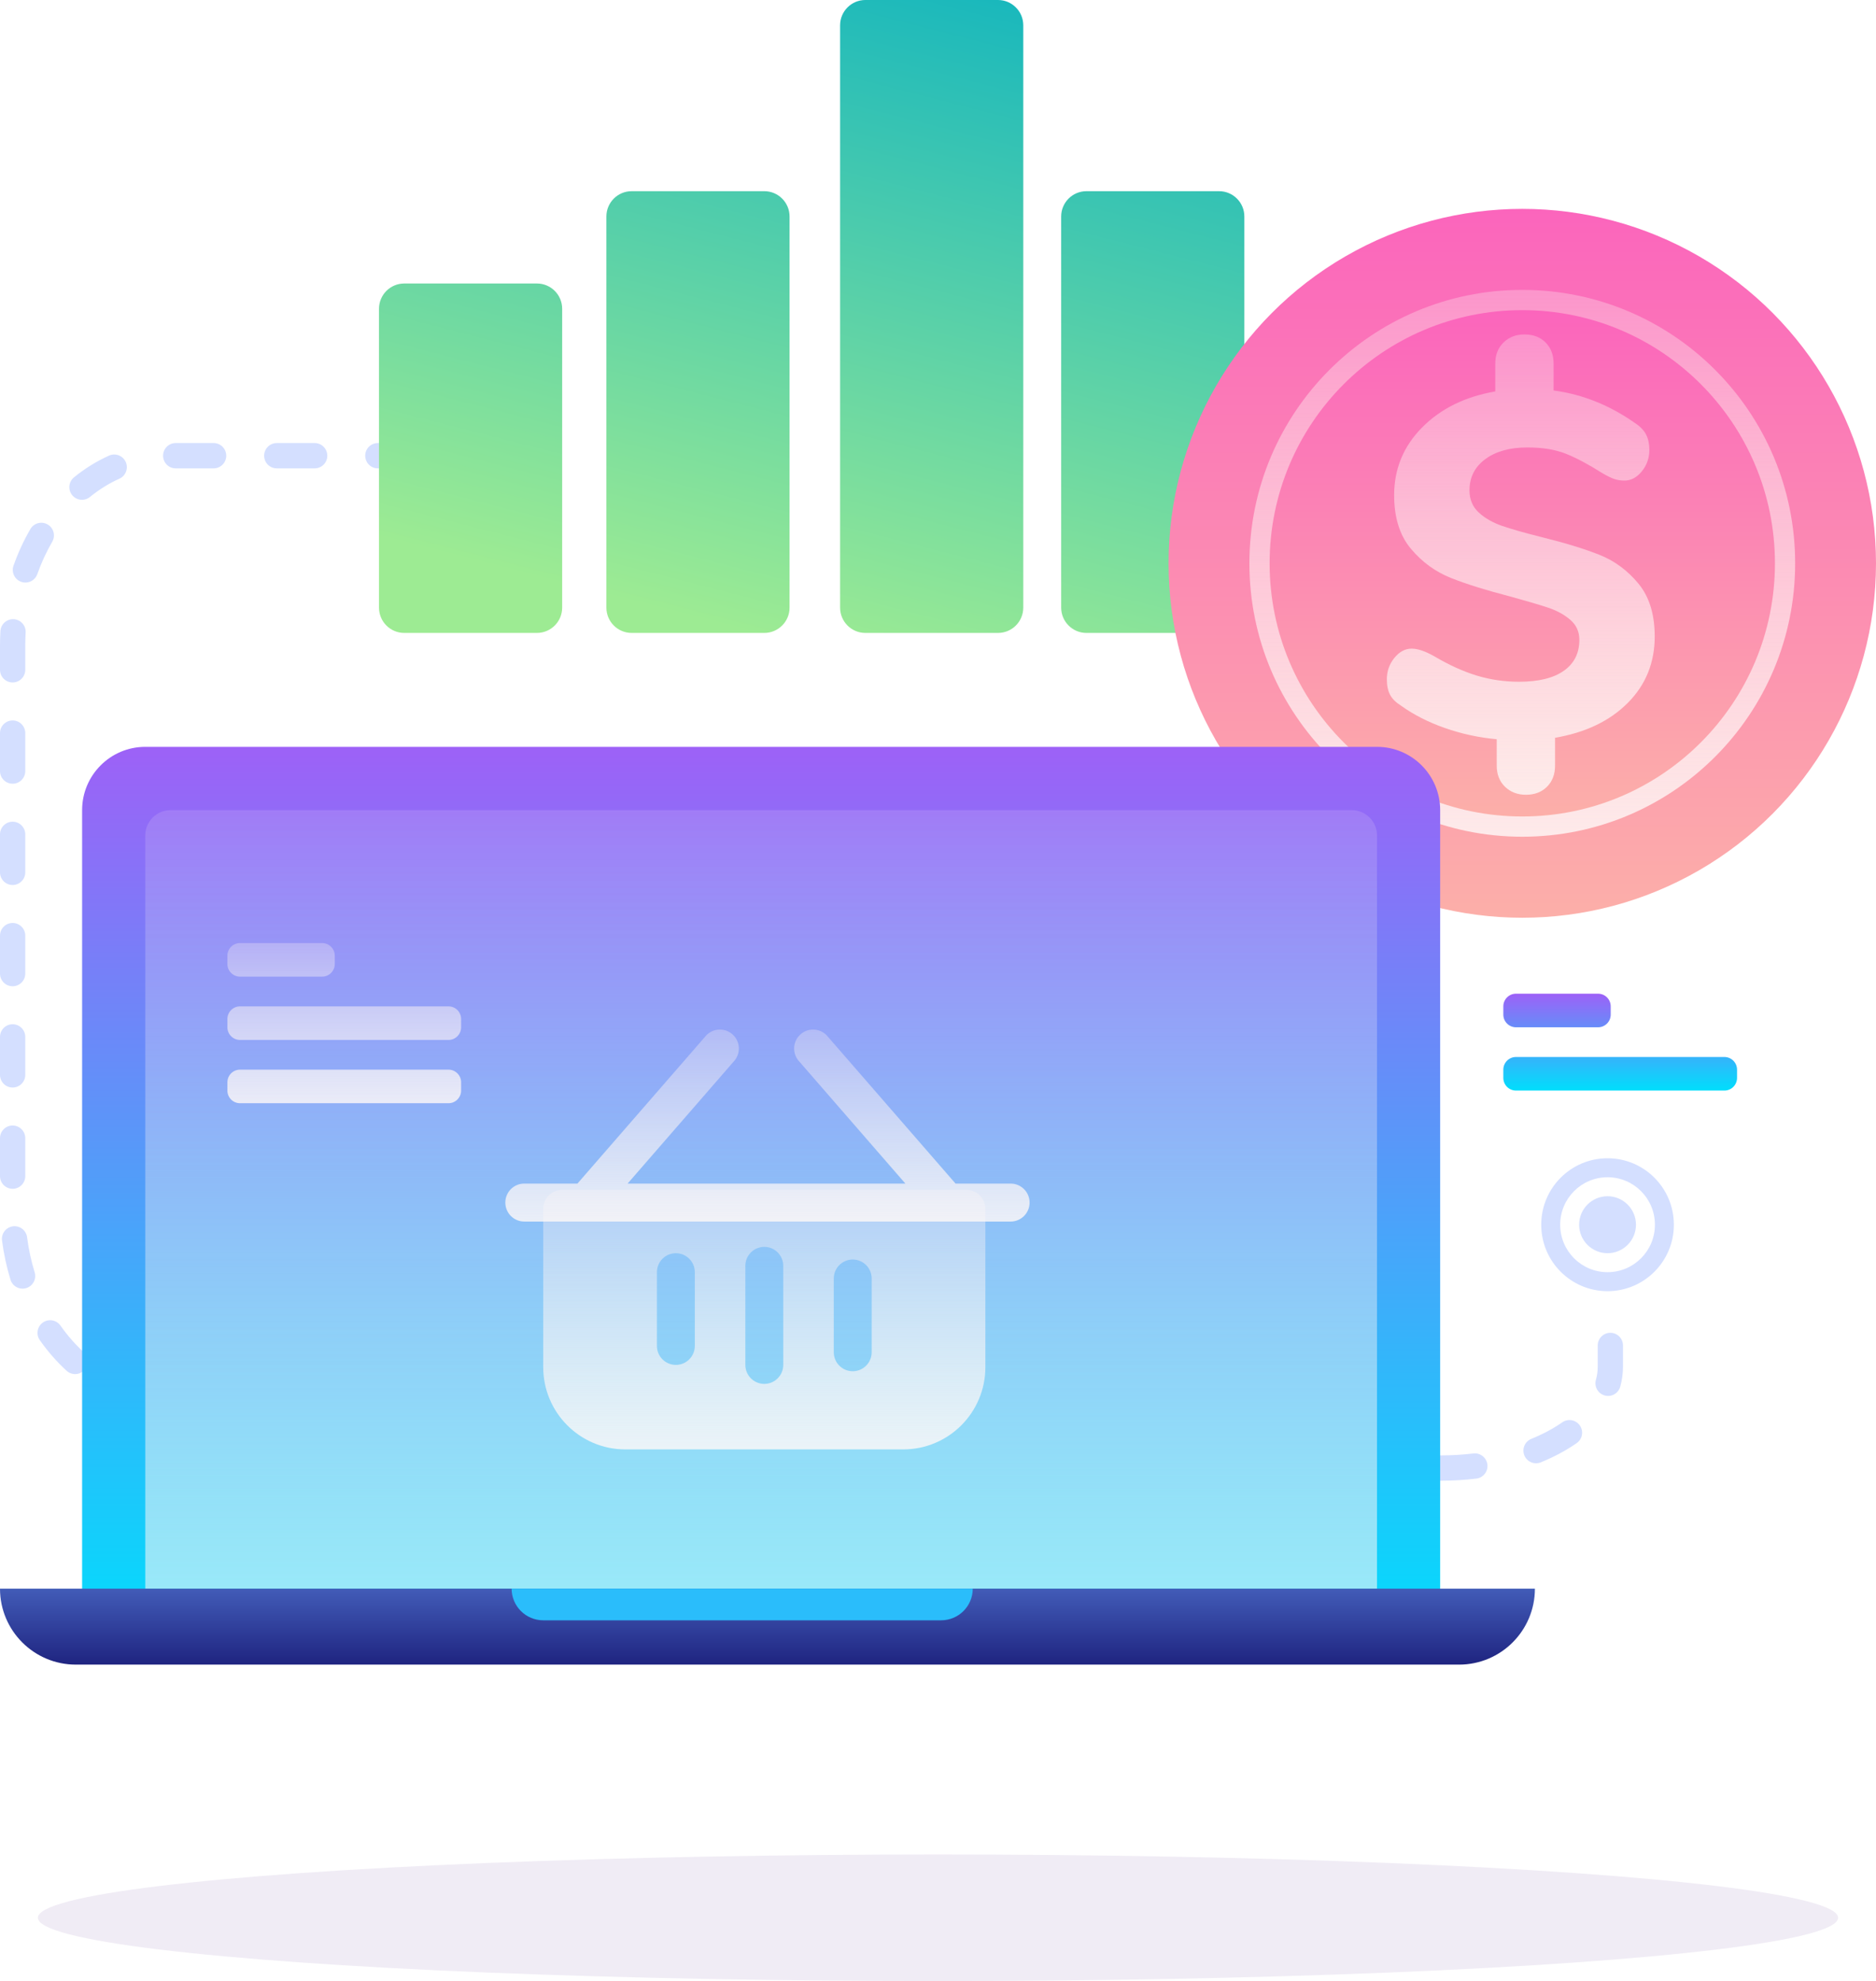 <svg width="232" height="245" viewBox="0 0 232 245" fill="none" xmlns="http://www.w3.org/2000/svg">
<defs>
<linearGradient id="paint0_linear" x1="185.912" y1="122.891" x2="185.912" y2="134.872" gradientUnits="userSpaceOnUse">
<stop stop-color="#9D61F7"/>
<stop offset="1" stop-color="#00DEFC"/>
</linearGradient>
<linearGradient id="paint1_linear" x1="77.061" y1="-13.712" x2="55.928" y2="68.755" gradientUnits="userSpaceOnUse">
<stop stop-color="#17B7BD"/>
<stop offset="1" stop-color="#9DEB93"/>
</linearGradient>
<linearGradient id="paint2_linear" x1="144.512" y1="25.831" x2="144.512" y2="113.498" gradientUnits="userSpaceOnUse">
<stop stop-color="#FB65BC"/>
<stop offset="1" stop-color="#FCAFA9"/>
</linearGradient>
<linearGradient id="paint3_linear" x1="134.654" y1="14.912" x2="134.654" y2="122.336" gradientUnits="userSpaceOnUse">
<stop stop-color="#FFF2F2" stop-opacity="0.139"/>
<stop offset="1" stop-color="#FEFAF9"/>
</linearGradient>
<linearGradient id="paint4_linear" x1="157.01" y1="38.355" x2="157.01" y2="100.974" gradientUnits="userSpaceOnUse">
<stop stop-color="#FB65BC"/>
<stop offset="1" stop-color="#FCAFA9"/>
</linearGradient>
<linearGradient id="paint5_linear" x1="161.762" y1="23.735" x2="161.762" y2="114.162" gradientUnits="userSpaceOnUse">
<stop stop-color="#FFF2F2" stop-opacity="0.139"/>
<stop offset="1" stop-color="#FEFAF9"/>
</linearGradient>
<linearGradient id="paint6_linear" x1="10.155" y1="92.364" x2="10.155" y2="204.297" gradientUnits="userSpaceOnUse">
<stop stop-color="#9D61F7"/>
<stop offset="1" stop-color="#00DEFC"/>
</linearGradient>
<linearGradient id="paint7_linear" x1="-46.548" y1="100.192" x2="-46.548" y2="278.024" gradientUnits="userSpaceOnUse">
<stop stop-color="#FFF2F2" stop-opacity="0.139"/>
<stop offset="1" stop-color="#FEFAF9"/>
</linearGradient>
<linearGradient id="paint8_linear" x1="51.091" y1="137.221" x2="51.091" y2="188.197" gradientUnits="userSpaceOnUse">
<stop stop-color="#FFF2F2" stop-opacity="0.139"/>
<stop offset="1" stop-color="#FEFAF9"/>
</linearGradient>
<linearGradient id="paint9_linear" x1="43.416" y1="119.973" x2="43.416" y2="157.691" gradientUnits="userSpaceOnUse">
<stop stop-color="#FFF2F2" stop-opacity="0.139"/>
<stop offset="1" stop-color="#FEFAF9"/>
</linearGradient>
<linearGradient id="paint10_linear" x1="19.618" y1="110.497" x2="19.618" y2="141.96" gradientUnits="userSpaceOnUse">
<stop stop-color="#FFF2F2" stop-opacity="0.139"/>
<stop offset="1" stop-color="#FEFAF9"/>
</linearGradient>
<linearGradient id="paint11_linear" x1="-40.791" y1="192.433" x2="-40.791" y2="205.863" gradientUnits="userSpaceOnUse">
<stop stop-color="#5174D0"/>
<stop offset="1" stop-color="#1F2480"/>
</linearGradient>
</defs>
<ellipse opacity="0.2" cx="116" cy="237.172" rx="111.313" ry="7.827" fill="#B6A0D1"/>
<path fill-rule="evenodd" clip-rule="evenodd" d="M20.167 56.358C20.167 57.222 20.866 57.923 21.729 57.923H26.416C27.279 57.923 27.979 57.222 27.979 56.358C27.979 55.493 27.279 54.792 26.416 54.792H21.729C20.866 54.792 20.167 55.493 20.167 56.358ZM11.123 61.462C10.453 62.007 9.469 61.905 8.925 61.234C8.381 60.562 8.483 59.577 9.153 59.032C10.502 57.934 11.955 57.032 13.485 56.346C14.273 55.992 15.197 56.346 15.549 57.135C15.902 57.924 15.549 58.85 14.761 59.203C13.483 59.776 12.263 60.535 11.123 61.462ZM2.62 71.954C3.433 72.243 4.326 71.817 4.615 71.002C5.115 69.591 5.733 68.251 6.458 67.003C6.892 66.255 6.64 65.297 5.894 64.862C5.148 64.427 4.192 64.68 3.758 65.428C2.935 66.845 2.235 68.362 1.671 69.955C1.382 70.769 1.807 71.664 2.62 71.954ZM3.125 82.835C3.125 83.7 2.425 84.4 1.562 84.4C0.699 84.4 0 83.7 0 82.835V79.846C0 79.244 0.017 78.645 0.052 78.049C0.103 77.185 0.842 76.527 1.703 76.577C2.565 76.628 3.222 77.368 3.172 78.231C3.14 78.767 3.125 79.305 3.125 79.846V82.835ZM1.562 96.924C2.425 96.924 3.125 96.223 3.125 95.359V90.662C3.125 89.798 2.425 89.097 1.562 89.097C0.699 89.097 0 89.798 0 90.662V95.359C0 96.223 0.699 96.924 1.562 96.924ZM3.125 107.883C3.125 108.747 2.425 109.448 1.562 109.448C0.699 109.448 0 108.747 0 107.883V103.186C0 102.322 0.699 101.621 1.562 101.621C2.425 101.621 3.125 102.322 3.125 103.186V107.883ZM1.562 121.972C2.425 121.972 3.125 121.271 3.125 120.407V115.71C3.125 114.846 2.425 114.145 1.562 114.145C0.699 114.145 0 114.846 0 115.71V120.407C0 121.271 0.699 121.972 1.562 121.972ZM3.125 132.931C3.125 133.795 2.425 134.496 1.562 134.496C0.699 134.496 0 133.795 0 132.931V128.234C0 127.37 0.699 126.669 1.562 126.669C2.425 126.669 3.125 127.37 3.125 128.234V132.931ZM1.562 147.02C2.425 147.02 3.125 146.319 3.125 145.455V140.758C3.125 139.894 2.425 139.193 1.562 139.193C0.699 139.193 0 139.894 0 140.758V145.455C0 146.319 0.699 147.02 1.562 147.02ZM198.801 159.681C194.271 159.681 190.599 156.001 190.599 151.462C190.599 146.923 194.271 143.243 198.801 143.243C203.331 143.243 207.003 146.923 207.003 151.462C207.003 156.001 203.331 159.681 198.801 159.681ZM204.66 151.462C204.66 154.704 202.037 157.332 198.801 157.332C195.566 157.332 192.943 154.704 192.943 151.462C192.943 148.219 195.566 145.591 198.801 145.591C202.037 145.591 204.66 148.219 204.66 151.462ZM195.286 151.462C195.286 153.407 196.86 154.984 198.801 154.984C200.743 154.984 202.316 153.407 202.316 151.462C202.316 149.516 200.743 147.939 198.801 147.939C196.86 147.939 195.286 149.516 195.286 151.462ZM199.148 164.828C198.285 164.828 197.586 165.529 197.586 166.394V169.009C197.586 169.563 197.511 170.112 197.361 170.654C197.131 171.487 197.619 172.35 198.451 172.58C199.283 172.81 200.143 172.321 200.373 171.488C200.597 170.676 200.71 169.847 200.71 169.009V166.394C200.71 165.529 200.011 164.828 199.148 164.828ZM193.202 175.901C193.91 175.407 194.884 175.582 195.376 176.292C195.869 177.002 195.694 177.978 194.986 178.471C193.679 179.383 192.185 180.181 190.547 180.848C189.747 181.173 188.836 180.788 188.511 179.987C188.187 179.185 188.572 178.272 189.371 177.947C190.801 177.365 192.09 176.676 193.202 175.901ZM183.94 181.118C183.837 180.26 183.058 179.648 182.202 179.751C180.905 179.908 179.577 179.988 178.23 179.988H177.728C176.865 179.988 176.165 180.689 176.165 181.554C176.165 182.418 176.865 183.119 177.728 183.119H178.23C179.701 183.119 181.155 183.032 182.576 182.86C183.433 182.756 184.043 181.976 183.94 181.118ZM170.127 179.713C170.982 179.825 171.585 180.611 171.474 181.468C171.362 182.326 170.578 182.93 169.723 182.818C168.053 182.6 166.437 182.265 164.901 181.822C164.072 181.582 163.594 180.714 163.833 179.884C164.072 179.053 164.937 178.574 165.767 178.813C167.15 179.213 168.612 179.515 170.127 179.713ZM159.535 177.914C160.041 177.214 159.884 176.235 159.186 175.728C157.949 174.831 156.965 173.839 156.268 172.793C155.788 172.074 154.818 171.88 154.101 172.361C153.383 172.841 153.19 173.813 153.669 174.532C154.582 175.902 155.828 177.158 157.353 178.264C158.052 178.771 159.029 178.615 159.535 177.914ZM20.676 171.422C21.539 171.422 22.238 172.123 22.238 172.987C22.238 173.852 21.539 174.553 20.676 174.553C18.942 174.553 17.236 174.295 15.585 173.789C14.76 173.537 14.295 172.662 14.547 171.835C14.8 171.008 15.673 170.542 16.498 170.795C17.855 171.21 19.253 171.422 20.676 171.422ZM10.448 169.423C11.028 168.784 10.982 167.794 10.344 167.212C9.297 166.256 8.336 165.158 7.479 163.938C6.982 163.231 6.008 163.062 5.302 163.559C4.596 164.057 4.427 165.033 4.924 165.74C5.91 167.145 7.023 168.415 8.241 169.527C8.879 170.109 9.867 170.062 10.448 169.423ZM4.284 157.342C4.538 158.169 4.076 159.045 3.251 159.299C2.427 159.554 1.552 159.091 1.298 158.265C0.817 156.7 0.465 155.077 0.251 153.414C0.14 152.557 0.744 151.772 1.599 151.661C2.455 151.55 3.238 152.155 3.349 153.012C3.541 154.499 3.855 155.948 4.284 157.342ZM34.228 57.923C33.365 57.923 32.665 57.222 32.665 56.358C32.665 55.493 33.365 54.792 34.228 54.792H38.914C39.777 54.792 40.477 55.493 40.477 56.358C40.477 57.222 39.777 57.923 38.914 57.923H34.228ZM45.164 56.358C45.164 57.222 45.863 57.923 46.726 57.923H51.413C52.276 57.923 52.975 57.222 52.975 56.358C52.975 55.493 52.276 54.792 51.413 54.792H46.726C45.863 54.792 45.164 55.493 45.164 56.358Z" fill="#D4DFFF"/>
<path fill-rule="evenodd" clip-rule="evenodd" d="M187.475 122.891H197.63C198.492 122.891 199.192 123.592 199.192 124.457V125.479C199.192 126.343 198.492 127.044 197.63 127.044H187.475C186.612 127.044 185.912 126.343 185.912 125.479V124.457C185.912 123.592 186.612 122.891 187.475 122.891ZM187.475 130.719H213.253C214.115 130.719 214.815 131.42 214.815 132.284V133.306C214.815 134.171 214.115 134.872 213.253 134.872H187.475C186.612 134.872 185.912 134.171 185.912 133.306V132.284C185.912 131.42 186.612 130.719 187.475 130.719Z" fill="url(#paint0_linear)"/>
<path fill-rule="evenodd" clip-rule="evenodd" d="M49.993 35.061H66.397C68.123 35.061 69.522 36.462 69.522 38.192V75.144C69.522 76.873 68.123 78.275 66.397 78.275H49.993C48.268 78.275 46.869 76.873 46.869 75.144V38.192C46.869 36.462 48.268 35.061 49.993 35.061ZM78.115 23.645H94.519C96.244 23.645 97.643 25.047 97.643 26.776V75.144C97.643 76.873 96.244 78.275 94.519 78.275H78.115C76.389 78.275 74.99 76.873 74.99 75.144V26.776C74.99 25.047 76.389 23.645 78.115 23.645ZM134.357 23.645H150.761C152.487 23.645 153.886 25.047 153.886 26.776V75.144C153.886 76.873 152.487 78.275 150.761 78.275H134.357C132.631 78.275 131.232 76.873 131.232 75.144V26.776C131.232 25.047 132.631 23.645 134.357 23.645ZM107.017 0H123.421C125.147 0 126.545 1.402 126.545 3.131V75.144C126.545 76.873 125.147 78.275 123.421 78.275H107.017C105.291 78.275 103.892 76.873 103.892 75.144V3.131C103.892 1.402 105.291 0 107.017 0Z" fill="url(#paint1_linear)"/>
<ellipse cx="188.256" cy="69.665" rx="43.744" ry="43.834" fill="url(#paint2_linear)"/>
<path opacity="0.966" fill-rule="evenodd" clip-rule="evenodd" d="M188.256 103.479C169.619 103.479 154.51 88.34 154.51 69.665C154.51 50.989 169.619 35.85 188.256 35.85C206.893 35.85 222.001 50.989 222.001 69.665C222.001 88.34 206.893 103.479 188.256 103.479Z" fill="url(#paint3_linear)"/>
<path fill-rule="evenodd" clip-rule="evenodd" d="M188.256 100.974C205.512 100.974 219.502 86.957 219.502 69.665C219.502 52.373 205.512 38.355 188.256 38.355C170.999 38.355 157.01 52.373 157.01 69.665C157.01 86.957 170.999 100.974 188.256 100.974Z" fill="url(#paint4_linear)"/>
<path opacity="0.966" fill-rule="evenodd" clip-rule="evenodd" d="M201.297 86.934C199.073 89.163 196.077 90.598 192.309 91.241V94.675C192.309 95.759 191.979 96.633 191.317 97.295C190.656 97.958 189.784 98.289 188.702 98.289C187.66 98.289 186.798 97.958 186.117 97.295C185.436 96.633 185.095 95.759 185.095 94.675V91.422C182.891 91.221 180.756 90.759 178.692 90.036C176.628 89.313 174.815 88.389 173.252 87.265C172.61 86.863 172.159 86.412 171.899 85.909C171.638 85.407 171.508 84.775 171.508 84.012C171.508 83.008 171.819 82.124 172.44 81.361C173.061 80.598 173.773 80.217 174.574 80.217C175.336 80.217 176.278 80.538 177.4 81.18C179.243 82.265 180.997 83.058 182.66 83.56C184.323 84.062 186.057 84.313 187.86 84.313C190.265 84.313 192.109 83.861 193.391 82.958C194.674 82.054 195.315 80.779 195.315 79.132C195.315 78.128 194.944 77.305 194.203 76.662C193.462 76.02 192.55 75.518 191.468 75.156C190.385 74.795 188.822 74.333 186.778 73.771C183.812 73.008 181.368 72.245 179.444 71.481C177.52 70.718 175.867 69.514 174.484 67.867C173.101 66.22 172.41 64.011 172.41 61.24C172.41 57.987 173.562 55.196 175.867 52.867C178.171 50.537 181.187 49.051 184.915 48.409V44.975C184.915 43.891 185.255 43.017 185.937 42.354C186.618 41.692 187.48 41.36 188.522 41.36C189.604 41.36 190.476 41.692 191.137 42.354C191.798 43.017 192.129 43.891 192.129 44.975V48.288C195.736 48.77 199.123 50.136 202.289 52.385C202.89 52.786 203.321 53.248 203.582 53.77C203.842 54.292 203.972 54.915 203.972 55.638C203.972 56.642 203.662 57.525 203.041 58.288C202.419 59.051 201.708 59.433 200.906 59.433C200.465 59.433 200.055 59.373 199.674 59.252C199.293 59.132 198.762 58.871 198.081 58.469C196.437 57.425 194.965 56.642 193.662 56.12C192.359 55.598 190.766 55.337 188.883 55.337C186.718 55.337 184.985 55.819 183.682 56.782C182.38 57.746 181.728 59.031 181.728 60.638C181.728 61.762 182.109 62.676 182.871 63.379C183.632 64.082 184.594 64.634 185.756 65.036C186.919 65.437 188.542 65.899 190.626 66.421C193.552 67.144 195.946 67.877 197.81 68.62C199.674 69.363 201.277 70.548 202.62 72.174C203.962 73.801 204.634 75.98 204.634 78.71C204.634 81.964 203.521 84.705 201.297 86.934Z" fill="url(#paint5_linear)"/>
<ellipse cx="35.542" cy="174.161" rx="3.515" ry="3.522" fill="#A5FECB"/>
<path fill-rule="evenodd" clip-rule="evenodd" d="M17.966 92.364H170.29C174.604 92.364 178.101 95.869 178.101 100.192V196.47C178.101 200.793 174.604 204.297 170.29 204.297H17.966C13.652 204.297 10.155 200.793 10.155 196.47V100.192C10.155 95.869 13.652 92.364 17.966 92.364Z" fill="url(#paint6_linear)"/>
<path opacity="0.966" fill-rule="evenodd" clip-rule="evenodd" d="M21.091 100.192H167.165C168.891 100.192 170.29 101.593 170.29 103.323V196.47H17.966V103.323C17.966 101.593 19.365 100.192 21.091 100.192Z" fill="url(#paint7_linear)"/>
<path opacity="0.966" fill-rule="evenodd" clip-rule="evenodd" d="M69.522 147.156H119.515C120.809 147.156 121.859 148.208 121.859 149.505V169.073C121.859 174.693 117.312 179.249 111.704 179.249H77.333C71.725 179.249 67.178 174.693 67.178 169.073V149.505C67.178 148.208 68.228 147.156 69.522 147.156ZM81.239 157.332V166.45C81.239 167.747 82.288 168.799 83.582 168.799C84.877 168.799 85.926 167.747 85.926 166.45V157.332C85.926 156.035 84.877 154.984 83.582 154.984C82.288 154.984 81.239 156.035 81.239 157.332ZM92.175 156.549V168.799C92.175 170.095 93.224 171.147 94.519 171.147C95.813 171.147 96.862 170.095 96.862 168.799V156.549C96.862 155.253 95.813 154.201 94.519 154.201C93.224 154.201 92.175 155.253 92.175 156.549ZM103.111 158.115V167.233C103.111 168.53 104.16 169.581 105.455 169.581C106.749 169.581 107.798 168.53 107.798 167.233V158.115C107.798 156.818 106.749 155.767 105.455 155.767C104.16 155.767 103.111 156.818 103.111 158.115Z" fill="url(#paint8_linear)"/>
<path opacity="0.966" fill-rule="evenodd" clip-rule="evenodd" d="M118.169 146.374H124.983C126.277 146.374 127.327 147.425 127.327 148.722C127.327 150.019 126.277 151.07 124.983 151.07H64.835C63.541 151.07 62.492 150.019 62.492 148.722C62.492 147.425 63.541 146.374 64.835 146.374H71.411L87.174 128.239C87.964 127.212 89.436 127.022 90.461 127.814C91.486 128.606 91.675 130.081 90.885 131.107L77.615 146.374H111.965L98.696 131.107C97.905 130.081 98.095 128.606 99.12 127.814C100.144 127.022 101.616 127.212 102.407 128.239L118.169 146.374Z" fill="url(#paint9_linear)"/>
<path opacity="0.966" fill-rule="evenodd" clip-rule="evenodd" d="M29.683 116.629H39.838C40.701 116.629 41.401 117.33 41.401 118.195V119.217C41.401 120.081 40.701 120.782 39.838 120.782H29.683C28.821 120.782 28.121 120.081 28.121 119.217V118.195C28.121 117.33 28.821 116.629 29.683 116.629ZM29.683 124.457H55.461C56.324 124.457 57.024 125.158 57.024 126.022V127.044C57.024 127.909 56.324 128.61 55.461 128.61H29.683C28.821 128.61 28.121 127.909 28.121 127.044V126.022C28.121 125.158 28.821 124.457 29.683 124.457ZM29.683 132.284H55.461C56.324 132.284 57.024 132.985 57.024 133.85V134.872C57.024 135.736 56.324 136.437 55.461 136.437H29.683C28.821 136.437 28.121 135.736 28.121 134.872V133.85C28.121 132.985 28.821 132.284 29.683 132.284Z" fill="url(#paint10_linear)"/>
<path fill-rule="evenodd" clip-rule="evenodd" d="M0 196.47H189.818C189.818 201.657 185.621 205.863 180.444 205.863H9.374C4.197 205.863 0 201.657 0 196.47Z" fill="url(#paint11_linear)"/>
<path d="M63.273 196.47H120.296C120.296 198.631 118.548 200.383 116.391 200.383H67.178C65.021 200.383 63.273 198.631 63.273 196.47Z" fill="#2ABDFB"/>

</svg>

